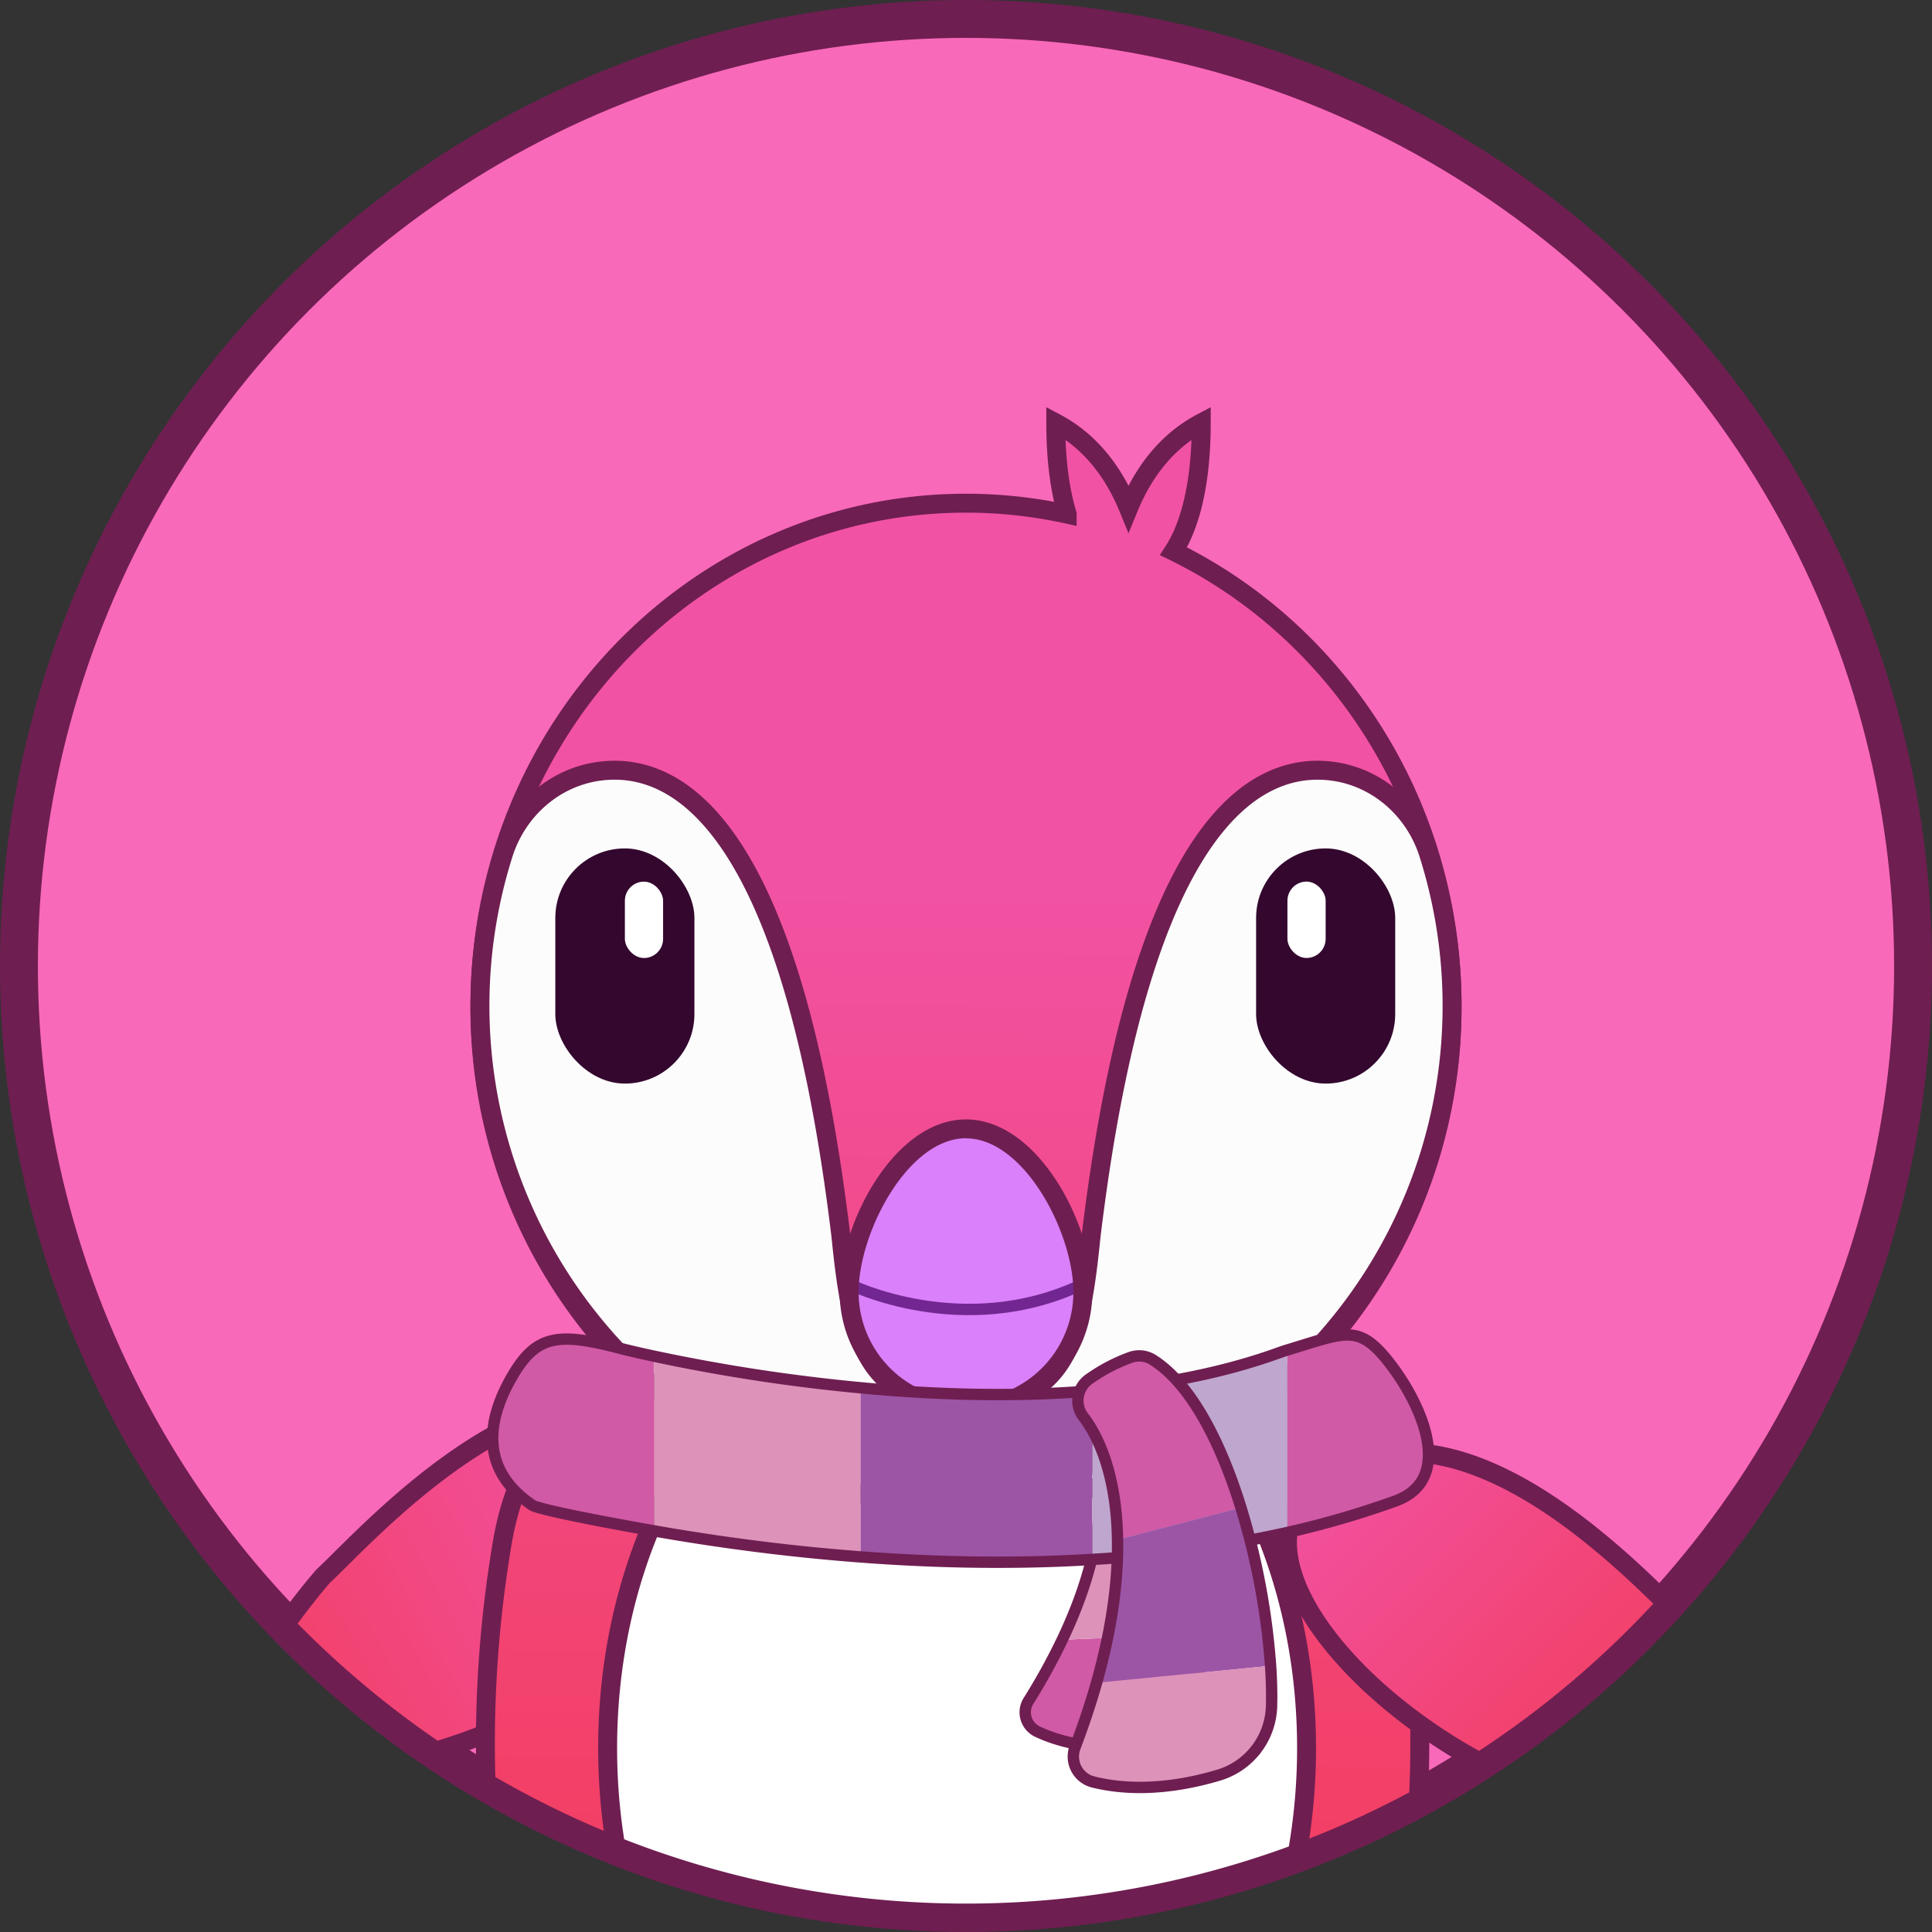 <svg xmlns="http://www.w3.org/2000/svg" xmlns:xlink="http://www.w3.org/1999/xlink" viewBox="0 0 510 510"><rect x="0" y="0" width="510" height="510" fill="#333333" stroke="none"/><defs><style>.cls-1{fill:#f969b9;stroke-width:10px;}.cls-1,.cls-11,.cls-14,.cls-2,.cls-3,.cls-4,.cls-5{stroke:#6f1e51;}.cls-1,.cls-11,.cls-14,.cls-2,.cls-3,.cls-4,.cls-5,.cls-7{stroke-miterlimit:10;}.cls-11,.cls-2,.cls-3,.cls-4,.cls-5{stroke-width:5px;}.cls-2{fill:url(#Gradiente_sem_nome_7);}.cls-3{fill:url(#Gradiente_sem_nome_7-2);}.cls-10,.cls-4{fill:#fff;}.cls-5{fill:#fcfcfc;}.cls-6{fill:#d980fa;}.cls-14,.cls-7{fill:none;stroke-width:3px;}.cls-7{stroke:#722691;}.cls-8{fill:#6f1e51;}.cls-9{fill:#33072e;}.cls-11{fill:url(#Gradiente_sem_nome_7-3);}.cls-12{fill:#d05aa6;}.cls-13{fill:#dd92b9;}.cls-15{fill:#9c55a5;}.cls-16{fill:#bfa6ce;}</style><linearGradient id="Gradiente_sem_nome_7" x1="53.11" y1="459.6" x2="171.88" y2="395.79" gradientUnits="userSpaceOnUse"><stop offset="0" stop-color="#f23c5a"/><stop offset="1" stop-color="#f252a4"/></linearGradient><linearGradient id="Gradiente_sem_nome_7-2" x1="252.02" y1="526.73" x2="255.39" y2="231.62" xlink:href="#Gradiente_sem_nome_7"/><linearGradient id="Gradiente_sem_nome_7-3" x1="436.43" y1="469.03" x2="347.68" y2="381.58" xlink:href="#Gradiente_sem_nome_7"/></defs><title>Ativo 1</title><g id="Camada_2" data-name="Camada 2"><g id="Camada_1-2" data-name="Camada 1"><circle class="cls-1" cx="255" cy="255" r="250"/><path class="cls-2" d="M176.05,372.85c-36.9-15.78-80,33.34-90.72,43.19,0,0-4.78,5.41-10,12.8a252,252,0,0,0,39.79,33.41c1.78-.56,3.6-1.15,5.49-1.78C170.12,443.94,217.63,390.63,176.05,372.85Z"/><path class="cls-3" d="M309.79,145.52c3.28-5.06,7.31-15.09,7.31-33.87-6.84,3.62-14.19,10.31-19.2,22.53-5-12.22-12.35-18.91-19.2-22.53,0,10.57,1.28,18.36,3,24.07A124.37,124.37,0,0,0,255,132.83c-70.86,0-128.31,59.44-128.31,132.76a134.72,134.72,0,0,0,36,92.2c-16.12,12.42-26.87,29.95-30.09,49.37a317.8,317.8,0,0,0-4.3,63.38,250.24,250.24,0,0,0,246.14,4.13,312.07,312.07,0,0,0-3.8-65.62s1.12-43.27-18.38-56.88a134.9,134.9,0,0,0,31.05-86.58C383.31,212.55,353.24,166.78,309.79,145.52Z"/><path class="cls-4" d="M252.65,340.59c-51,0-92.25,54.12-92.25,120.87a157.26,157.26,0,0,0,2.13,25.87,250.84,250.84,0,0,0,179.91,1.94,157.73,157.73,0,0,0,2.46-27.81C344.9,394.71,303.6,340.59,252.65,340.59Z"/><g id="face"><path class="cls-5" d="M383.31,265.59a132.74,132.74,0,0,0-6.21-40.24c-3.69-11.6-13.61-20.35-25.69-21.81-20.54-2.47-50.37,14.57-63.42,123-2.45,24.51-5.69,38.58-22.89,43.57a36.32,36.32,0,0,1-20.2,0c-17.2-5-20.44-19.06-22.89-43.57-13-108.45-42.88-125.49-63.42-123-12.08,1.46-22,10.21-25.69,21.81A132.86,132.86,0,0,0,254.69,398.26v0h.62v0A132.76,132.76,0,0,0,383.31,265.59Z"/><g id="bico"><path class="cls-6" d="M285.85,341.12a30.85,30.85,0,0,1-61.7,0c0-17,13.81-43.12,30.85-43.12S285.85,324.09,285.85,341.12Z"/><path class="cls-7" d="M224.22,339s30.09,15,61.56,0"/><path class="cls-8" d="M255,374.47a33.39,33.39,0,0,1-33.35-33.35c0-17.94,14.32-45.62,33.35-45.62s33.35,27.68,33.35,45.62A33.39,33.39,0,0,1,255,374.47Zm0-74c-15.38,0-28.35,24.95-28.35,40.62a28.35,28.35,0,0,0,56.7,0C283.35,325.45,270.38,300.5,255,300.5Z"/></g><g id="olho_dir" data-name="olho dir"><rect class="cls-9" x="331.58" y="223.96" width="36.72" height="62.08" rx="18.36"/><rect class="cls-10" x="339.85" y="232.72" width="10.09" height="20.16" rx="5.05"/></g><g id="olho_esq" data-name="olho esq"><rect class="cls-9" x="146.58" y="223.96" width="36.72" height="62.08" rx="18.36" transform="translate(329.89 510) rotate(-180)"/><rect class="cls-10" x="164.94" y="232.72" width="10.09" height="20.16" rx="5.05" transform="translate(339.98 485.61) rotate(180)"/></g></g><path class="cls-11" d="M355.76,386.5c-35.69,15.26-5.73,56.71,34.77,78.6a251.18,251.18,0,0,0,49.38-41.85C423.43,407,387.31,373,355.76,386.5Z"/><g id="cachecol"><g id="b"><path class="cls-12" d="M317.2,431.32a110.84,110.84,0,0,1-2.35,17.35,16,16,0,0,1-14.1,12.26c-13,1.23-21.82-1.42-26.92-3.84A5.64,5.64,0,0,1,271.5,449a161.84,161.84,0,0,0,8.92-16.14Z"/><path class="cls-13" d="M317.2,431.32l-36.78,1.54c12.48-26.19,11.14-44.54,6.67-53.61a5.68,5.68,0,0,1,2.73-7.73,37.43,37.43,0,0,1,9.76-2.9A5.54,5.54,0,0,1,304.2,370C315.52,380.74,318.64,409.15,317.2,431.32Z"/><path class="cls-14" d="M304.2,370a5.54,5.54,0,0,0-4.62-1.42,37.43,37.43,0,0,0-9.76,2.9,5.68,5.68,0,0,0-2.73,7.73c4.47,9.07,5.81,27.42-6.67,53.61A161.84,161.84,0,0,1,271.5,449a5.64,5.64,0,0,0,2.33,8.09c5.1,2.42,13.92,5.07,26.92,3.84a16,16,0,0,0,14.1-12.26,110.84,110.84,0,0,0,2.35-17.35C318.64,409.15,315.52,380.74,304.2,370Z"/></g><g id="base"><path class="cls-12" d="M172.65,358v46.11c-18.6-3.28-30.8-5.87-32.15-6.78-13.81-9.39-12-22.22-5.52-33.63s12.23-12.1,29-7.7C164.29,356,167.38,356.82,172.65,358Z"/><path class="cls-13" d="M227.22,366.34v44.6c-21.06-1.58-39.88-4.29-54.57-6.88V358A473.48,473.48,0,0,0,227.22,366.34Z"/><path class="cls-15" d="M288.35,367.13v44.46c-8.43.52-16.78.75-25,.75-12.52,0-24.67-.53-36.15-1.4v-44.6C246.07,368.11,267.33,368.89,288.35,367.13Z"/><path class="cls-16" d="M339.85,356.36v48.12a319.87,319.87,0,0,1-51.5,7.11V367.13c17.08-1.41,34-4.49,49.36-10.06C338.42,356.81,339.13,356.58,339.85,356.36Z"/><path class="cls-12" d="M368.37,396.17a241.57,241.57,0,0,1-28.52,8.31V356.36c15.46-4.66,18.79-7,26.87,3.33C375.19,370.49,384.24,390.41,368.37,396.17Z"/><path class="cls-14" d="M366.72,359.69c-8.08-10.31-11.41-8-26.87-3.33-.72.22-1.43.45-2.14.71-15.35,5.57-32.28,8.65-49.36,10.06-21,1.76-42.28,1-61.13-.79A473.48,473.48,0,0,1,172.65,358c-5.27-1.13-8.36-1.92-8.67-2-16.77-4.4-22.51-3.7-29,7.7s-8.29,24.24,5.52,33.63c1.35.91,13.55,3.5,32.15,6.78,14.69,2.59,33.51,5.3,54.57,6.88,11.48.87,23.63,1.4,36.15,1.4,8.2,0,16.55-.23,25-.75a319.87,319.87,0,0,0,51.5-7.11,241.57,241.57,0,0,0,28.52-8.31C384.24,390.41,375.19,370.49,366.72,359.69Z"/></g><g id="a"><path class="cls-12" d="M327.59,398,295,406.46c-.27-15.56-4.34-26.3-9-32.42a6.94,6.94,0,0,1,1.45-9.91,45.43,45.43,0,0,1,11-5.78,6.77,6.77,0,0,1,5.86.62C314.38,365.32,322.25,380.76,327.59,398Z"/><path class="cls-15" d="M289.46,444.28c4.2-14.8,5.73-27.39,5.55-37.82L327.59,398a189.55,189.55,0,0,1,7.82,41.73Z"/><path class="cls-13" d="M335.64,450.6a19.56,19.56,0,0,1-14,18c-15.28,4.54-26.47,3.46-33.15,1.77a6.9,6.9,0,0,1-4.71-9.14c2.27-5.95,4.14-11.6,5.66-17l46-4.52C335.67,443.68,335.75,447.33,335.64,450.6Z"/><path class="cls-14" d="M335.41,439.76A189.55,189.55,0,0,0,327.59,398c-5.34-17.27-13.21-32.71-23.3-39.06a6.77,6.77,0,0,0-5.86-.62,45.43,45.43,0,0,0-11,5.78A6.94,6.94,0,0,0,286,374c4.69,6.12,8.76,16.86,9,32.42.18,10.43-1.35,23-5.55,37.82-1.52,5.37-3.39,11-5.66,17a6.9,6.9,0,0,0,4.71,9.14c6.68,1.69,17.87,2.77,33.15-1.77a19.56,19.56,0,0,0,14-18C335.75,447.33,335.67,443.68,335.41,439.76Z"/></g></g></g></g></svg>